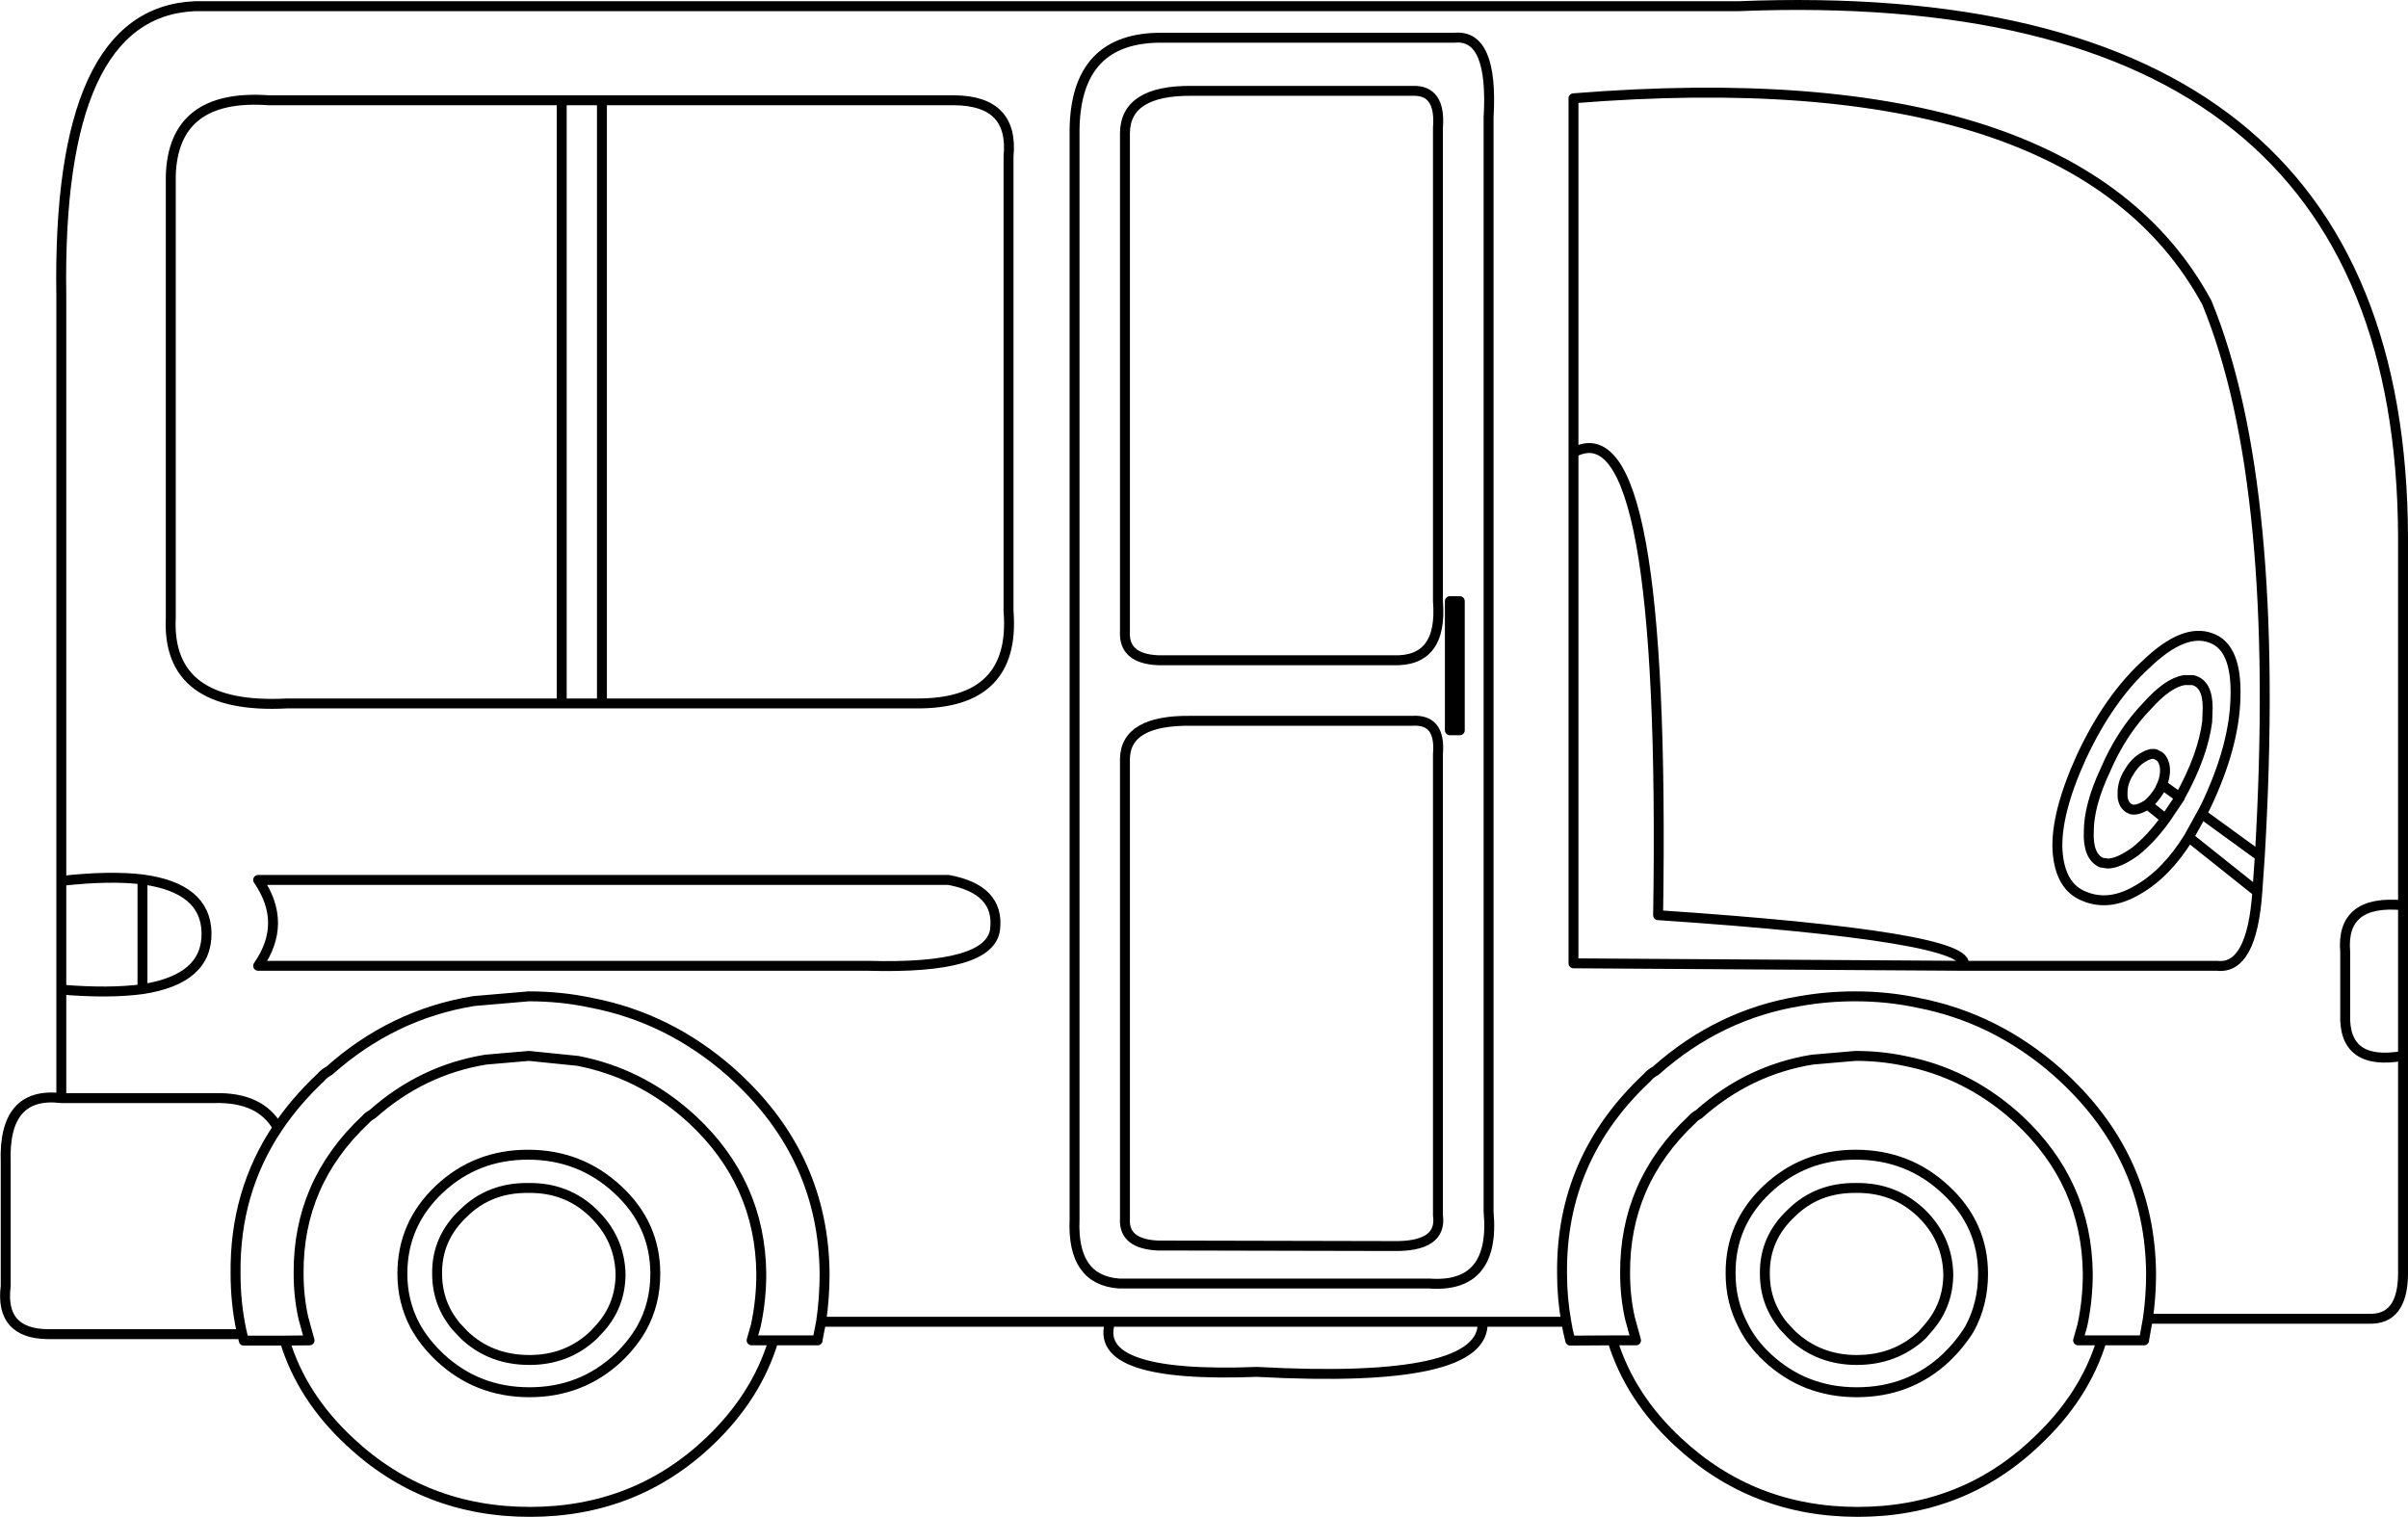 <?xml version="1.0" encoding="UTF-8" standalone="no"?>
<svg xmlns:xlink="http://www.w3.org/1999/xlink" height="305.55px" width="485.05px" xmlns="http://www.w3.org/2000/svg">
  <g transform="matrix(1.0, 0.0, 0.0, 1.0, 242.5, 152.8)">
    <path d="M-14.8 105.75 L-17.1 105.75 Q-26.55 105.05 -26.05 92.9 L-26.05 -126.6 Q-25.85 -145.4 -8.3 -145.2 L50.45 -145.2 Q58.35 -146.0 57.35 -129.1 L57.35 91.3 Q58.75 106.75 45.35 105.75 L-14.8 105.75 M-2.5 -134.5 L42.05 -134.5 Q47.75 -134.7 47.15 -127.1 L47.15 -31.7 Q48.15 -19.4 38.05 -19.8 L-7.4 -19.8 -9.2 -19.8 Q-16.2 -20.1 -15.9 -25.6 L-15.9 -126.0 Q-15.8 -134.6 -2.5 -134.5 M51.55 -31.7 L51.55 -5.7 49.55 -5.7 49.55 -31.7 51.55 -31.7 M-2.5 -7.6 L41.95 -7.6 Q47.75 -8.0 47.15 -0.9 L47.15 92.0 Q48.05 98.4 38.05 98.2 L-7.5 98.1 -9.2 98.1 Q-16.2 97.8 -15.9 92.7 L-15.9 0.1 Q-15.8 -7.8 -2.5 -7.6 M212.7 19.65 Q217.1 -55.15 202.05 -91.8 175.45 -141.1 74.45 -133.0 L74.45 -61.65 Q93.1 -71.75 91.5 31.55 155.25 35.85 153.05 41.75 L204.1 41.75 Q211.1 42.55 212.2 26.85 L198.4 15.85 Q193.9 23.15 188.1 26.45 182.35 29.85 177.35 27.75 172.45 25.85 171.95 18.55 171.55 11.15 176.75 -0.3 182.25 -12.1 189.8 -19.0 197.4 -26.3 202.8 -24.3 208.1 -22.5 207.8 -12.4 207.6 -2.5 201.8 9.65 L201.0 11.15 212.7 19.65 212.2 26.85 M196.6 7.85 L196.6 7.75 Q201.2 -0.5 202.1 -7.4 L202.2 -10.2 Q202.2 -15.1 199.2 -15.8 L197.5 -15.8 Q194.2 -15.3 190.0 -10.6 184.85 -5.3 181.55 2.4 178.25 9.45 178.25 14.75 178.05 19.65 180.75 20.95 L182.05 21.15 Q184.25 21.15 187.7 18.65 190.8 16.15 193.7 12.15 L190.1 9.25 189.4 9.65 Q188.0 10.45 186.85 10.25 L186.25 9.95 Q184.95 9.05 185.05 6.95 185.05 4.75 186.35 2.75 187.6 0.6 189.3 -0.3 190.6 -1.1 191.6 -0.9 L192.2 -0.6 Q193.1 -0.2 193.5 1.3 L193.6 2.0 Q193.7 3.55 193.0 5.25 L196.6 7.85 193.7 12.15 M-230.15 24.65 L-230.15 -93.25 Q-231.05 -150.3 -203.3 -151.55 L107.6 -151.55 Q241.2 -156.95 241.55 -44.6 L241.55 29.55 241.55 59.9 241.55 103.9 Q241.45 113.05 234.7 112.85 L190.15 112.85 189.4 117.05 189.4 117.2 180.85 117.2 Q177.4 128.55 167.65 137.65 152.85 151.75 131.7 151.75 110.6 151.75 95.5 137.65 85.8 128.65 82.3 117.2 L73.8 117.25 73.3 115.1 73.0 113.45 56.15 113.45 Q56.85 126.05 10.7 123.55 -22.65 124.85 -18.85 113.45 L-77.1 113.45 -77.8 117.05 -77.8 117.2 -86.7 117.2 Q-90.1 128.55 -99.7 137.65 -114.6 151.75 -135.75 151.75 -156.95 151.75 -172.0 137.65 -181.7 128.65 -185.15 117.25 L-193.4 117.25 -193.7 115.95 -232.85 115.95 Q-242.55 115.85 -241.35 106.25 L-241.35 81.3 Q-241.85 67.0 -230.15 68.4 L-230.15 46.55 -230.15 24.65 Q-220.4 23.55 -213.8 24.35 -201.1 26.05 -200.9 35.05 -200.7 44.45 -213.8 46.45 -220.4 47.35 -230.15 46.55 M-129.35 -11.1 L-184.7 -11.1 Q-209.0 -9.8 -208.1 -28.4 L-208.1 -117.4 Q-207.6 -134.0 -188.3 -132.6 L-129.35 -132.6 -121.25 -132.6 -50.25 -132.6 Q-38.25 -132.5 -39.35 -121.3 L-39.35 -29.7 Q-37.85 -11.0 -57.85 -11.1 L-121.25 -11.1 -129.35 -11.1 -129.35 -132.6 M-121.25 -132.6 L-121.25 -11.1 M-51.45 24.45 Q-41.15 26.35 -42.05 34.35 -42.95 42.45 -67.65 41.75 L-190.5 41.75 Q-184.5 33.15 -190.5 24.45 L-51.45 24.45 M-77.1 113.45 Q-76.4 108.7 -76.4 103.75 -76.6 80.55 -94.05 64.3 L-95.3 63.15 Q-107.75 52.2 -123.4 49.2 -129.45 47.9 -136.0 47.9 L-147.05 48.85 Q-163.4 51.5 -176.2 62.9 -177.25 63.45 -177.95 64.3 -183.0 69.05 -186.55 74.35 -195.25 87.3 -195.05 103.75 -195.05 109.65 -193.9 115.1 L-193.7 115.95 M-110.5 103.8 Q-110.5 109.85 -113.3 114.85 -115.1 117.95 -117.9 120.65 -125.35 127.65 -135.85 127.65 -146.35 127.65 -153.85 120.65 -157.05 117.65 -158.95 114.15 -161.45 109.35 -161.45 103.8 -161.45 93.8 -154.05 86.8 -146.65 79.8 -136.15 79.8 -125.65 79.8 -118.1 86.8 -110.5 93.8 -110.5 103.8 M-123.05 91.5 Q-117.7 96.6 -117.5 103.8 -117.5 110.05 -121.55 114.65 L-122.95 116.15 Q-128.25 121.15 -135.85 121.15 -143.65 121.15 -148.95 116.15 L-150.65 114.35 Q-154.45 109.75 -154.45 103.8 -154.55 96.6 -149.05 91.5 -143.85 86.4 -136.05 86.5 -128.35 86.4 -123.05 91.5 M-185.15 117.25 L-180.15 117.2 -181.4 112.65 Q-182.35 108.35 -182.35 103.75 -182.5 85.5 -168.9 72.75 -168.35 72.1 -167.5 71.65 -157.5 62.75 -144.65 60.65 L-135.95 59.9 -126.1 60.9 Q-113.75 63.3 -104.0 71.85 L-103.0 72.75 Q-89.35 85.5 -89.15 103.75 -89.15 109.1 -90.25 114.2 L-91.1 117.2 -86.7 117.2 M-213.8 46.45 L-213.8 24.35 M-230.15 68.4 L-199.3 68.4 Q-190.05 68.15 -186.55 74.35 M241.55 29.55 Q229.0 28.35 229.9 38.95 L229.9 51.45 Q229.5 62.0 241.55 59.9 M193.0 5.25 L192.5 6.35 Q191.4 8.15 190.1 9.25 M201.0 11.15 L198.4 15.85 M82.3 117.2 L87.05 117.2 85.8 112.65 Q84.85 108.35 84.85 103.75 84.7 85.5 98.3 72.75 98.85 72.1 99.7 71.65 109.7 62.75 122.55 60.65 L131.25 59.9 Q136.4 59.9 141.1 60.9 153.45 63.3 163.2 71.85 L164.2 72.75 Q177.85 85.5 178.05 103.75 178.05 109.1 176.95 114.2 L176.1 117.2 180.85 117.2 M190.15 112.85 Q190.8 108.35 190.8 103.75 190.6 80.55 173.15 64.3 L171.9 63.15 Q159.45 52.2 143.8 49.2 137.75 47.9 131.2 47.9 125.5 47.9 120.15 48.85 103.8 51.5 91.0 62.9 89.95 63.45 89.25 64.3 71.9 80.55 72.15 103.75 72.15 108.75 73.0 113.45 M156.95 103.8 Q156.95 109.85 154.25 114.85 152.35 117.95 149.55 120.65 142.15 127.65 131.5 127.65 121.0 127.65 113.5 120.65 110.3 117.65 108.6 114.15 106.1 109.35 106.1 103.8 106.0 93.8 113.4 86.8 120.8 79.8 131.3 79.8 141.85 79.8 149.35 86.8 156.95 93.8 156.95 103.8 M149.95 103.8 Q149.95 110.05 145.95 114.65 L144.65 116.15 Q139.25 121.15 131.5 121.15 123.9 121.15 118.5 116.15 L116.8 114.35 Q113.0 109.75 113.0 103.8 112.9 96.6 118.4 91.5 123.6 86.4 131.4 86.5 139.05 86.4 144.45 91.5 149.75 96.6 149.95 103.8 M153.05 41.75 L74.45 41.25 74.45 -61.65 M-18.85 113.45 L56.15 113.45" fill="none" stroke="#000000" stroke-linecap="round" stroke-linejoin="round" stroke-width="2.0"/>
  </g>
</svg>
